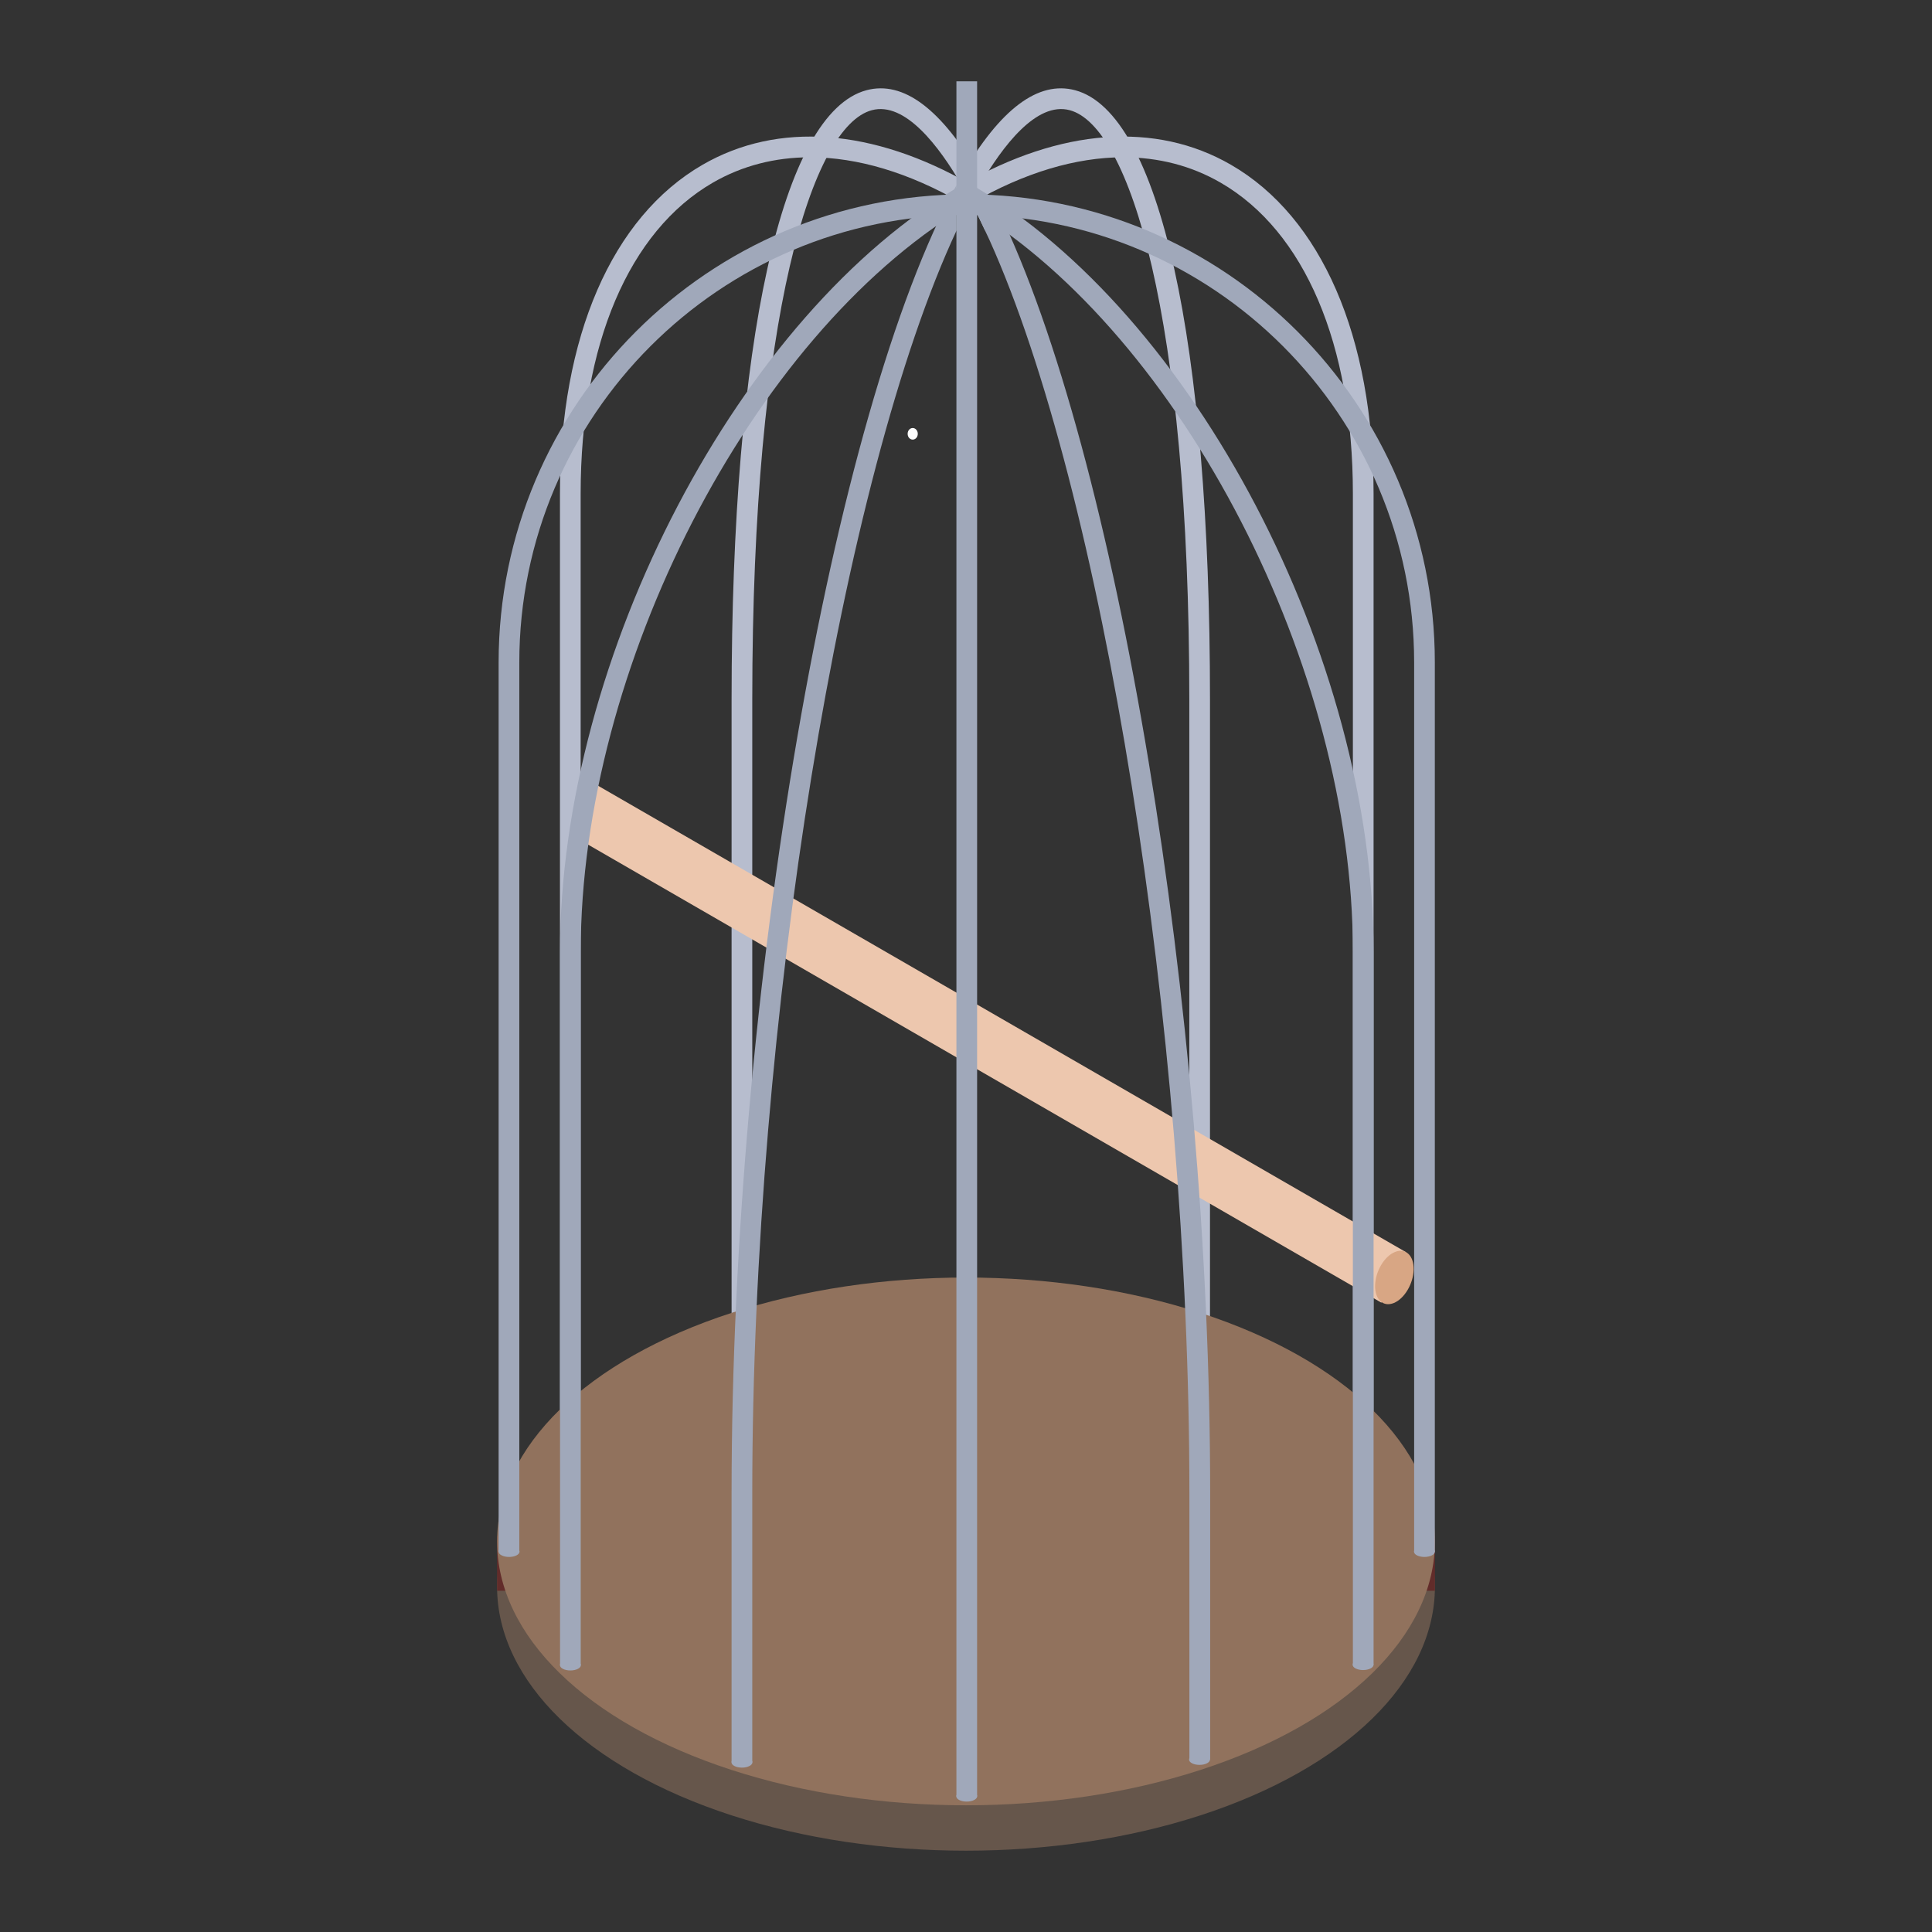 <?xml version="1.0" encoding="utf-8"?>
<!-- Generator: Adobe Illustrator 25.3.1, SVG Export Plug-In . SVG Version: 6.00 Build 0)  -->
<svg version="1.1" id="圖層_1" xmlns="http://www.w3.org/2000/svg" xmlns:xlink="http://www.w3.org/1999/xlink" x="0px" y="0px"
	 viewBox="0 0 240 240" style="enable-background:new 0 0 240 240;" xml:space="preserve">
<rect x="0" y="0" width="240" height="240" fill="#333333" stroke="none"/>
<style type="text/css">
	.st0{fill:#B7BDCE;}
	.st1{fill:#66564B;}
	.st2{fill:#622C2A;}
	.st3{fill:#91725D;}
	.st4{fill:#A0A8BA;}
	.st5{fill:#EDC7AE;}
	.st6{fill:#FFFFFF;}
	.st7{fill:#D8A684;}
</style>
<g>
	<path class="st0" d="M133.56,11.21c-4.58-1.23-9.32,2.32-14.08,10.56c-0.22,0.39-0.45,0.82-0.67,1.23v5.66
		c0.95-2.04,1.92-3.91,2.89-5.6c2.82-4.88,7.05-10.48,11.19-9.37c7.39,1.98,14.85,25.39,14.85,73.21v99h2.57v-99
		C150.31,42.32,144.05,14.02,133.56,11.21z"/>
	<path class="st0" d="M107.63,11.21c4.58-1.23,9.32,2.32,14.08,10.56c0.22,0.39,0.45,0.82,0.67,1.23v5.66
		c-0.95-2.04-1.92-3.91-2.89-5.6c-2.82-4.88-7.05-10.48-11.19-9.37c-7.39,1.98-14.85,25.39-14.85,73.21v99h-2.57v-99
		C90.88,42.32,97.14,14.02,107.63,11.21z"/>
	<path class="st0" d="M168.06,61.33V187.4h2.57V61.33c0-19.47-6.46-34.37-17.73-40.87c-9.33-5.39-21.16-4.52-33.31,2.45v3
		c0.38-0.23,0.76-0.48,1.14-0.7c6.53-3.77,12.93-5.67,18.81-5.67c4.36,0,8.43,1.04,12.07,3.14
		C162.07,28.71,168.06,42.8,168.06,61.33z"/>
	<path class="st0" d="M72.13,61.33V187.4h-2.57V61.33c0-19.47,6.46-34.37,17.73-40.87c9.33-5.39,21.16-4.52,33.3,2.45v3
		c-0.38-0.23-0.76-0.48-1.14-0.7c-6.53-3.77-12.93-5.67-18.81-5.67c-4.36,0-8.43,1.04-12.07,3.14
		C78.13,28.71,72.13,42.8,72.13,61.33z"/>
	<ellipse class="st1" cx="120" cy="197.12" rx="58.25" ry="32.78"/>
	<rect x="61.75" y="190.83" class="st2" width="116.5" height="6.78"/>
	<ellipse class="st3" cx="120" cy="191.48" rx="58.25" ry="32.78"/>
	<g>
		<path class="st4" d="M64.51,192.75V82.29c0-30.65,24.94-55.59,55.58-55.59s55.58,24.94,55.58,55.59v110.46h2.57V82.29
			c0-32.07-26.09-58.15-58.15-58.15c-32.07,0-58.15,26.09-58.15,58.15v110.46H64.51z"/>
	</g>
	<g>
		<polygon class="st5" points="171.6,161.82 72.15,104.4 72.15,96.37 174.61,155.52 		"/>
		<path class="st6" d="M114.01,53.89c0,0.4-0.28,0.72-0.63,0.72s-0.63-0.32-0.63-0.72c0-0.4,0.28-0.72,0.63-0.72
			S114.01,53.49,114.01,53.89z"/>
	</g>
	<path class="st7" d="M175.61,157.73c-0.05,1.75-1.15,3.61-2.48,4.14c-1.32,0.53-2.36-0.46-2.31-2.21c0.05-1.75,1.15-3.61,2.48-4.14
		C174.61,154.99,175.65,155.97,175.61,157.73z"/>
	<g>
		<rect x="118.81" y="10.1" class="st4" width="2.57" height="213.04"/>
	</g>
	<path class="st4" d="M93.45,218.92V185.4c0-58.61,11.14-126.27,25.37-156.75V23c-15.46,28.22-27.94,100.39-27.94,162.4v33.52H93.45
		z"/>
	<path class="st4" d="M147.75,218.58V185.4c0-57.87-10.86-124.57-24.83-155.58c-0.18-0.4-1.99-4.23-2.17-4.62
		c0,0,2.71-0.2,3.24,0.88c14.72,30.12,26.34,99.45,26.34,159.31v33.18H147.75z"/>
	<path class="st4" d="M120.74,22.98c27.51,15.88,49.89,58.6,49.89,95.21v88.6h-2.57v-88.6c0-35.29-21.19-76.31-47.47-92.29v-3
		C120.65,22.93,120.69,22.95,120.74,22.98z"/>
	<path class="st4" d="M119.46,22.98c-27.51,15.88-49.89,58.6-49.89,95.21v88.66h2.57V118.2c0-35.29,21.19-76.31,47.47-92.29v-3
		C119.55,22.93,119.5,22.95,119.46,22.98z"/>
	<ellipse class="st4" cx="63.24" cy="192.75" rx="1.3" ry="0.66"/>
	<path class="st4" d="M72.16,206.85c0,0.36-0.58,0.66-1.3,0.66c-0.72,0-1.3-0.29-1.3-0.66c0-0.36,0.58-0.66,1.3-0.66
		C71.58,206.2,72.16,206.49,72.16,206.85z"/>
	<path class="st4" d="M93.47,218.92c0,0.36-0.58,0.66-1.3,0.66c-0.72,0-1.3-0.29-1.3-0.66c0-0.36,0.58-0.66,1.3-0.66
		C92.89,218.27,93.47,218.56,93.47,218.92z"/>
	<path class="st4" d="M121.39,223.14c0,0.36-0.58,0.66-1.3,0.66c-0.72,0-1.3-0.29-1.3-0.66c0-0.36,0.58-0.66,1.3-0.66
		C120.81,222.48,121.39,222.78,121.39,223.14z"/>
	<path class="st4" d="M150.31,218.58c0,0.36-0.58,0.66-1.3,0.66c-0.72,0-1.3-0.29-1.3-0.66c0-0.36,0.58-0.66,1.3-0.66
		C149.73,217.92,150.31,218.22,150.31,218.58z"/>
	<path class="st4" d="M170.63,206.8c0,0.36-0.58,0.66-1.3,0.66c-0.72,0-1.3-0.29-1.3-0.66c0-0.36,0.58-0.66,1.3-0.66
		C170.05,206.14,170.63,206.44,170.63,206.8z"/>
	<path class="st4" d="M178.25,192.75c0,0.36-0.58,0.66-1.3,0.66c-0.72,0-1.3-0.29-1.3-0.66c0-0.36,0.58-0.66,1.3-0.66
		C177.67,192.09,178.25,192.39,178.25,192.75z"/>
</g>
</svg>
